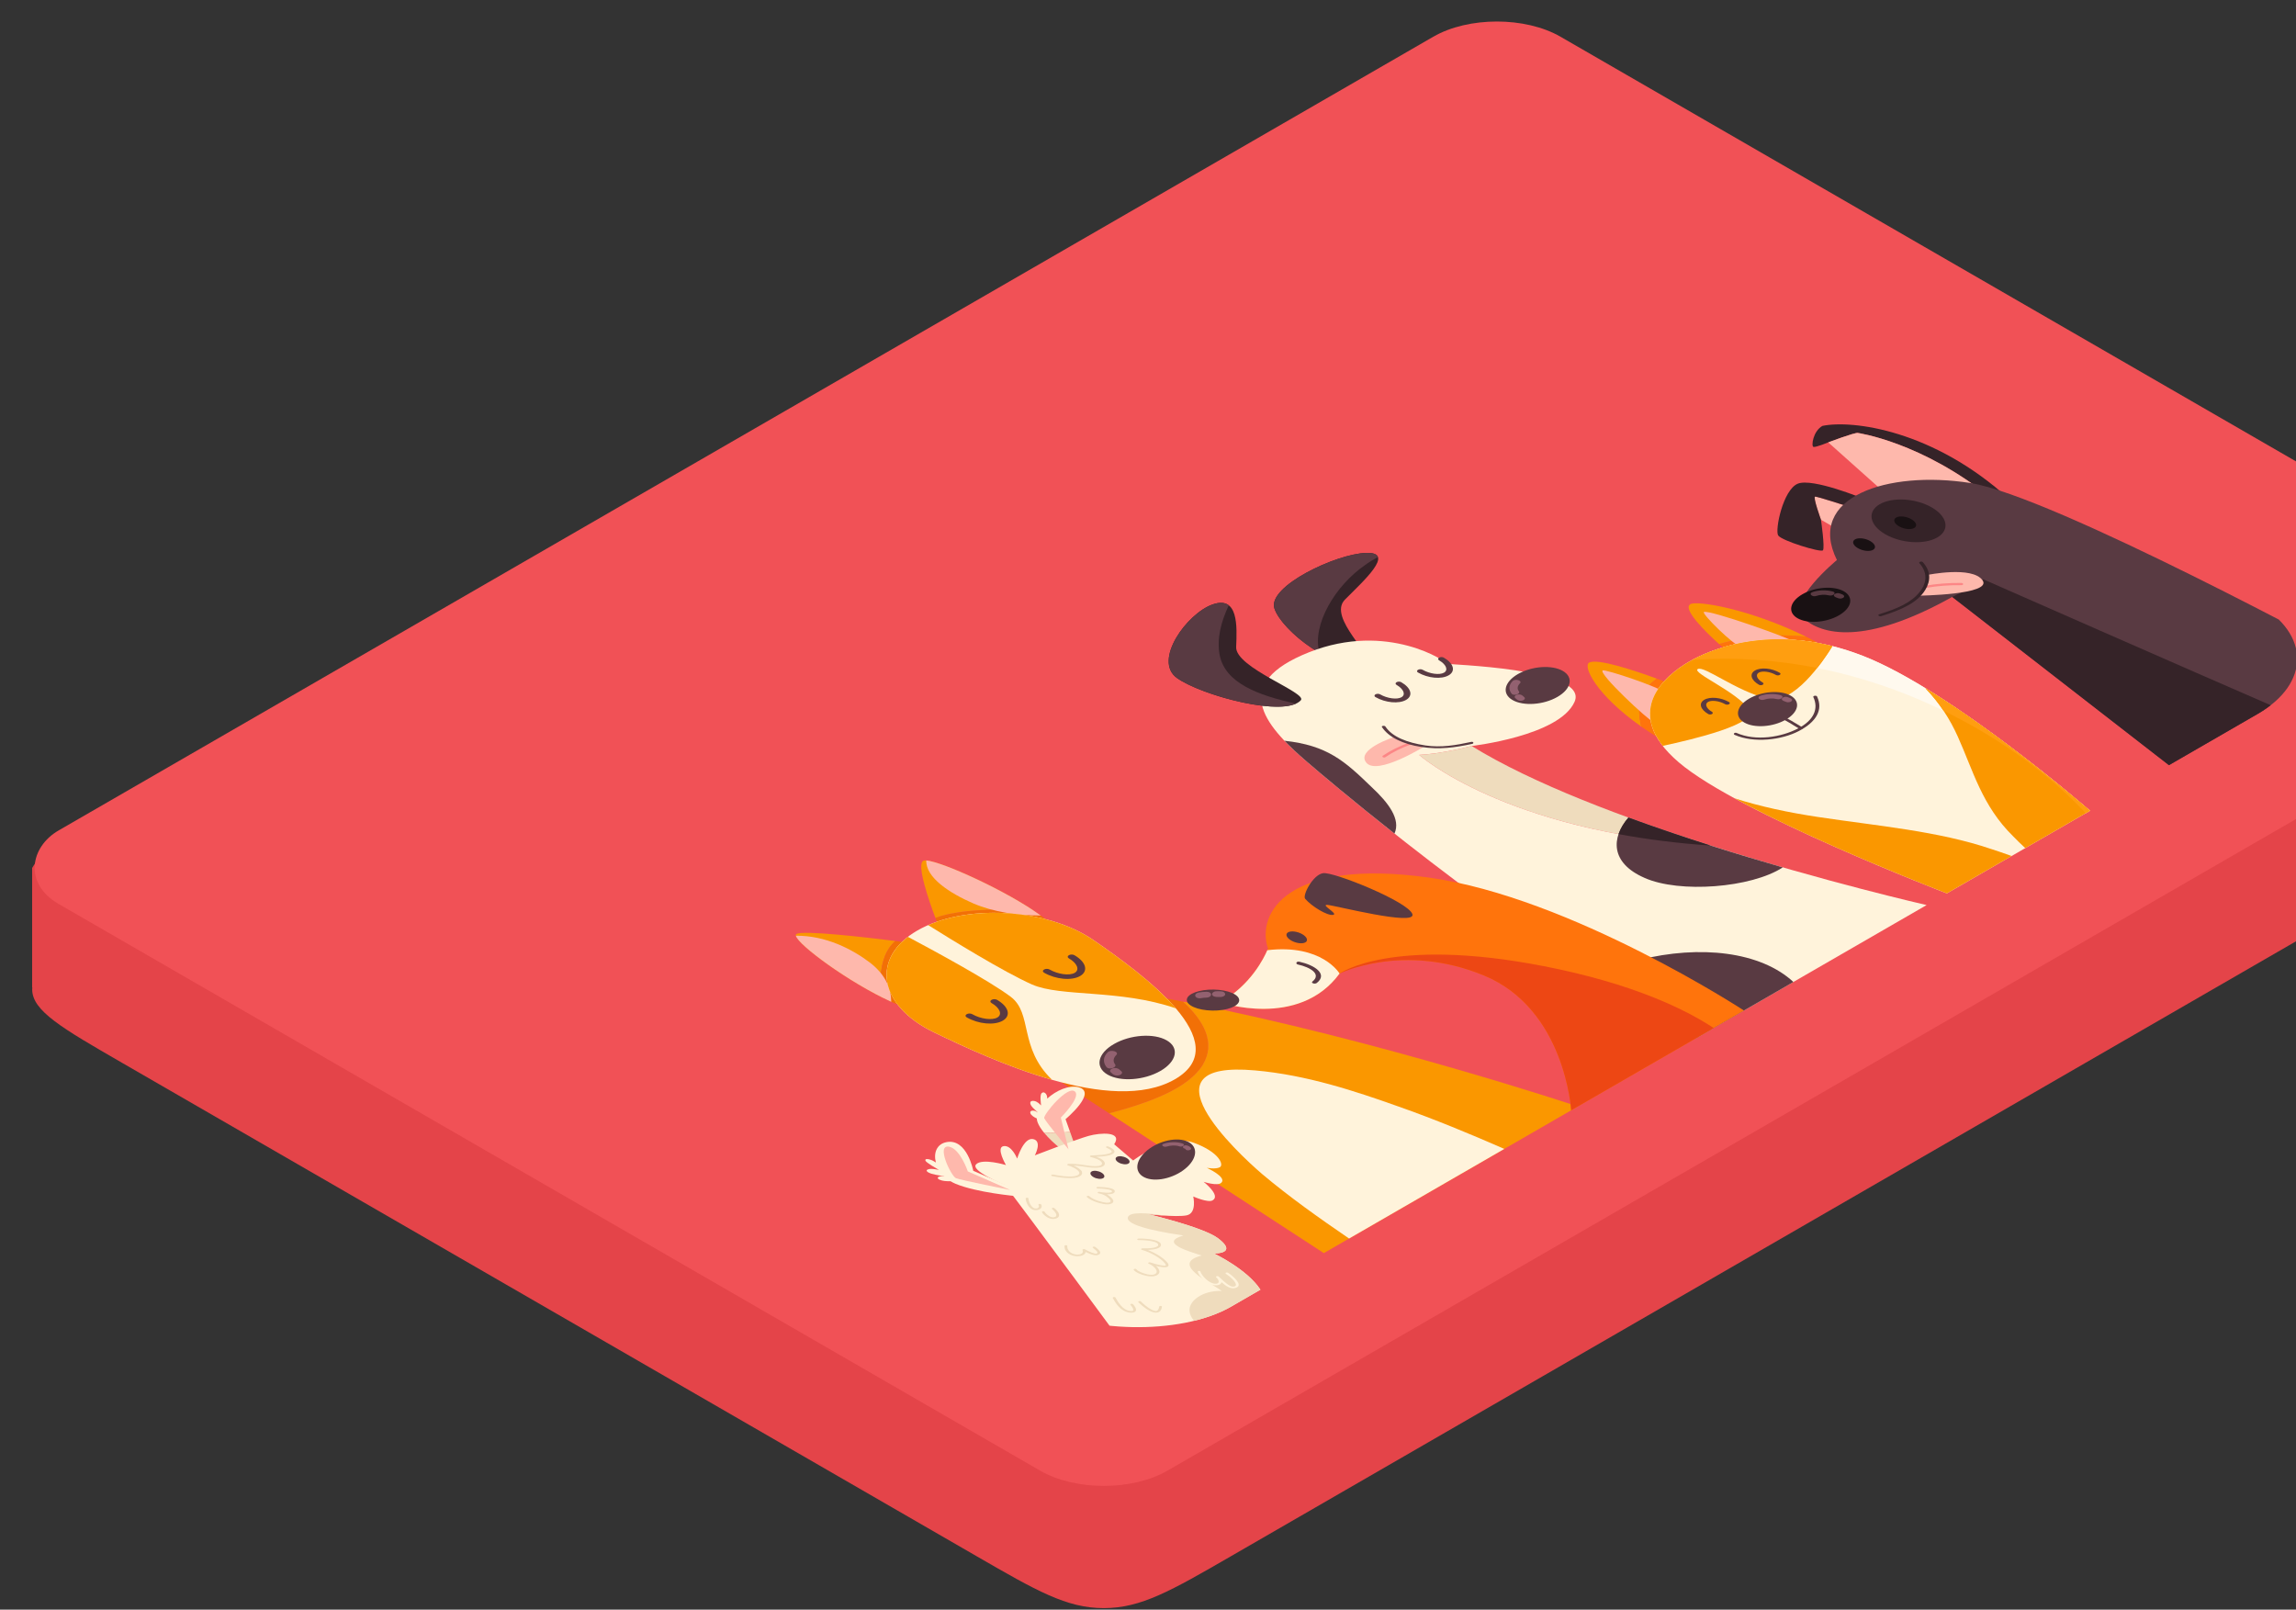 <svg width="194" height="136" viewBox="0 0 194 136" fill="none" xmlns="http://www.w3.org/2000/svg">
<rect x="0" y="0" width="194" height="136" fill="#333333" stroke="none"/>
<g clip-path="url(#clip0_57_346)">
<path d="M126.48 12.145C123.331 12.145 120.796 13.609 115.727 16.535L10.324 77.39C10.222 77.449 10.121 77.507 10.021 77.564L8.768 73.805L3.491 72.098L2.715 73.339V83.427L2.729 83.419C2.723 83.478 2.72 83.538 2.72 83.598C2.72 85.416 5.255 86.88 10.324 89.806L82.512 131.484C87.581 134.411 90.115 135.874 93.265 135.874C96.414 135.874 98.949 134.411 104.018 131.484L209.421 70.629C214.425 67.74 216.959 66.277 217.023 64.491L217.05 64.493V54.249L212.86 55.491L207.935 57.355L137.233 16.535C132.164 13.609 129.63 12.145 126.48 12.145Z" fill="#E44449"/>
<rect width="108.188" height="146.542" rx="6.208" transform="matrix(0.866 0.5 -0.866 0.5 126.48 2.86102e-05)" fill="#F15156"/>
<g clip-path="url(#clip1_57_346)">
<path d="M74.597 84.306C70.88 82.447 66.774 79.302 67.284 78.923C67.769 78.566 73.242 79.204 75.648 79.506C74.796 80.277 74.574 81.237 74.444 82.125C74.351 82.862 74.389 83.594 74.595 84.305L74.597 84.306Z" fill="#FA9700"/>
<path d="M74.445 82.126C74.575 81.237 74.796 80.277 75.65 79.507C76.338 79.593 76.777 79.651 76.777 79.651L76.894 85.288C76.18 85.048 75.397 84.707 74.598 84.307C74.393 83.595 74.353 82.864 74.446 82.127L74.445 82.126Z" fill="#F27006"/>
<path d="M87.347 76.944C88.04 77.406 88.631 77.858 89.047 78.27L79.284 78.202C79.284 78.202 79.183 77.949 79.033 77.552C80.369 77.059 82.03 76.932 83.57 76.856C84.847 76.802 86.115 76.824 87.346 76.943L87.347 76.944Z" fill="#F27006"/>
<path d="M78.023 72.722C78.679 72.428 84.126 74.797 87.347 76.944C86.116 76.825 84.848 76.803 83.572 76.857C82.031 76.933 80.367 77.06 79.034 77.552C78.513 76.162 77.405 73.002 78.025 72.723L78.023 72.722Z" fill="#FA9700"/>
<path d="M101.632 89.96C100.379 91.996 97.047 93.183 93.719 94.067L87.004 89.694L95.786 83.866C97.171 84.101 98.567 84.358 99.965 84.632C101.703 86.232 102.751 88.1 101.631 89.961L101.632 89.96Z" fill="#F27006"/>
<path d="M101.632 89.96C102.751 88.1 101.703 86.232 99.966 84.631C116.517 87.87 133.321 93.486 133.321 93.486L111.856 105.879L93.72 94.068C97.049 93.184 100.379 91.997 101.634 89.961L101.632 89.96Z" fill="#FA9700"/>
<path d="M67.248 79.062C69.759 79.033 72.037 80.205 73.547 81.364C74.828 82.374 75.286 83.492 75.308 84.649C71.713 82.997 67.43 79.84 67.247 79.063L67.248 79.062Z" fill="#FEB8AC"/>
<path d="M78.266 72.702C78.215 74.151 80.243 75.467 82.252 76.338C84.001 77.078 85.938 77.342 87.942 77.355C85.081 75.279 79.613 72.806 78.267 72.701L78.266 72.702Z" fill="#FEB8AC"/>
<path d="M99.273 91.191C104.616 88.106 96.438 82.229 92.423 79.45C88.407 76.672 81.416 76.367 77.507 78.624C73.599 80.881 74.127 84.917 78.939 87.236C83.751 89.554 93.931 94.275 99.273 91.191Z" fill="#FFF3DB"/>
<path d="M78.429 78.165C82.439 76.428 88.704 76.879 92.421 79.45C94.426 80.837 97.468 82.998 99.346 85.197C94.616 83.562 89.633 84.262 87.189 83.177C84.796 82.115 80.332 79.359 78.427 78.164L78.429 78.165Z" fill="#FA9700"/>
<path d="M76.711 79.156C78.779 80.257 83.554 82.834 85.394 84.215C87.274 85.626 86.06 88.503 88.892 91.234C85.083 90.15 81.342 88.392 78.939 87.236C74.483 85.089 73.704 81.473 76.712 79.157L76.711 79.156Z" fill="#FA9700"/>
<path d="M84.729 86.239C84.01 86.654 82.673 86.53 81.681 85.958C81.554 85.884 81.555 85.765 81.684 85.69C81.813 85.616 82.02 85.615 82.147 85.689C82.856 86.098 83.828 86.228 84.27 85.972C84.713 85.717 84.487 85.156 83.778 84.747C83.651 84.674 83.652 84.554 83.781 84.48C83.909 84.405 84.117 84.405 84.244 84.478C85.235 85.051 85.448 85.824 84.731 86.238L84.729 86.239Z" fill="#593A42"/>
<path d="M91.264 82.466C90.547 82.88 89.208 82.757 88.216 82.184C88.089 82.111 88.09 81.992 88.219 81.917C88.348 81.843 88.555 81.842 88.682 81.915C89.391 82.325 90.363 82.455 90.806 82.199C91.249 81.944 91.022 81.383 90.313 80.974C90.186 80.9 90.187 80.781 90.316 80.707C90.445 80.632 90.652 80.631 90.779 80.705C91.771 81.277 91.984 82.05 91.266 82.465L91.264 82.466Z" fill="#593A42"/>
<path d="M98.587 87.905C99.673 88.532 99.432 89.688 98.052 90.485C96.671 91.282 94.668 91.422 93.582 90.795C92.496 90.168 92.736 89.013 94.119 88.215C95.502 87.416 97.501 87.278 98.587 87.905Z" fill="#593A42"/>
<path d="M93.6 88.907C93.204 89.29 93.176 89.754 93.487 90.154C93.704 90.434 94.425 90.192 94.21 89.914C94.017 89.668 94.081 89.372 94.319 89.14C94.592 88.874 93.876 88.64 93.601 88.906L93.6 88.907Z" fill="#936170"/>
<path d="M94.009 90.268C93.826 90.329 93.723 90.487 93.849 90.595C93.911 90.648 93.967 90.701 94.029 90.754C94.156 90.861 94.383 90.912 94.594 90.843C94.775 90.782 94.881 90.623 94.752 90.517C94.69 90.464 94.633 90.409 94.572 90.357C94.445 90.251 94.218 90.2 94.007 90.269L94.009 90.268Z" fill="#936170"/>
<path d="M106.643 99.197C104.481 97.347 96.178 89.55 106.05 90.442C110.412 90.825 114.534 92.202 118.138 93.483C121.232 94.569 124.209 95.807 127.107 97.074L113.991 104.647C111.413 102.886 108.899 101.097 106.643 99.197Z" fill="#FFF3DB"/>
<path d="M153.364 41.958C153.508 41.946 155.505 42.578 156.726 42.97L155.21 44.692L153.859 43.911C153.859 43.911 153.157 41.975 153.364 41.958Z" fill="#FEB8AC"/>
<path d="M150.248 45.244C149.958 44.801 150.651 41.388 151.899 40.87C153.147 40.352 157.46 42.139 157.46 42.139L156.729 42.97C155.507 42.577 153.511 41.946 153.367 41.958C153.16 41.975 153.862 43.911 153.862 43.911C153.862 43.911 154.207 46.291 154.028 46.497C153.848 46.703 150.541 45.687 150.251 45.244L150.248 45.244Z" fill="#352328"/>
<path d="M156.972 36.583C156.706 36.533 154.475 37.379 154.475 37.379C154.475 37.379 153.435 37.81 153.229 37.759C153.022 37.708 153.189 36.431 153.986 35.985C156.52 35.46 163.391 36.337 169.805 42.204L168.266 42.098C162.353 37.329 156.973 36.582 156.973 36.582L156.972 36.583Z" fill="#352328"/>
<path d="M154.477 37.378C154.477 37.378 156.706 36.532 156.973 36.582C156.973 36.582 162.353 37.329 168.266 42.098L159.048 41.458L154.477 37.378Z" fill="#FEB8AC"/>
<path d="M152.376 52.239C150.875 50.883 155.209 47.318 155.209 47.318C152.573 41.979 159.503 39.717 166.481 40.81C173.459 41.903 198.825 55.668 198.825 55.668L183.266 64.651L164.953 50.435C157.485 54.612 153.876 53.595 152.376 52.239Z" fill="#593A42"/>
<path d="M191.963 59.629L183.266 64.651L164.954 50.435C164.954 50.435 166.198 49.87 167.58 48.949C167.58 48.949 185.686 56.914 191.963 59.629Z" fill="#352328"/>
<path d="M159.297 45.141C160.64 45.916 162.609 46.037 163.693 45.411C164.776 44.785 164.567 43.649 163.224 42.873C161.881 42.098 159.912 41.977 158.828 42.603C157.744 43.229 157.953 44.365 159.297 45.141Z" fill="#352328"/>
<path d="M160.458 44.471C160.879 44.714 161.455 44.778 161.743 44.611C162.031 44.445 161.922 44.113 161.499 43.869C161.077 43.625 160.502 43.562 160.214 43.728C159.926 43.895 160.035 44.227 160.458 44.471Z" fill="#191113"/>
<path d="M156.983 46.317C157.405 46.56 157.979 46.623 158.267 46.456C158.555 46.29 158.447 45.958 158.025 45.715C157.604 45.472 157.028 45.408 156.74 45.574C156.452 45.741 156.56 46.072 156.983 46.317Z" fill="#191113"/>
<path d="M151.877 52.233C152.729 52.725 154.3 52.616 155.384 51.99C156.468 51.364 156.656 50.457 155.804 49.965C154.953 49.474 153.381 49.583 152.297 50.208C151.214 50.834 151.024 51.74 151.877 52.233Z" fill="#191113"/>
<path d="M153.148 50.026C153.669 49.847 154.299 49.833 154.844 49.974C155.225 50.072 154.897 50.399 154.52 50.301C154.184 50.215 153.781 50.243 153.468 50.351C153.107 50.475 152.787 50.15 153.151 50.026L153.148 50.026Z" fill="#593A42"/>
<path d="M154.998 50.212C155.081 50.129 155.297 50.082 155.442 50.14C155.514 50.168 155.588 50.195 155.66 50.222C155.804 50.281 155.874 50.383 155.778 50.478C155.695 50.56 155.479 50.608 155.334 50.549C155.264 50.52 155.188 50.495 155.116 50.467C154.972 50.408 154.902 50.307 154.997 50.211L154.998 50.212Z" fill="#593A42"/>
<path d="M162.857 48.577C162.857 48.577 166.638 47.8 167.511 49.026C168.385 50.253 162.123 50.33 162.123 50.33C162.123 50.33 162.836 49.704 162.859 48.577L162.857 48.577Z" fill="#FEB8AC"/>
<path d="M165.718 49.443C164.726 49.428 163.687 49.504 162.733 49.676C162.533 49.713 162.453 49.531 162.653 49.495C163.627 49.319 164.705 49.241 165.72 49.255C165.928 49.259 165.928 49.446 165.718 49.443Z" fill="#FC8686"/>
<path d="M162.465 47.495C163.135 48.244 163.16 49.032 162.682 49.829C162.032 50.916 160.655 51.534 158.954 52.058C158.769 52.115 158.608 51.952 158.794 51.896C160.309 51.43 161.5 50.918 162.223 49.994C162.839 49.208 162.862 48.351 162.181 47.589C162.085 47.483 162.368 47.389 162.463 47.495L162.465 47.495Z" fill="#352328"/>
<path d="M138.504 60.133C138.528 60.562 138.577 60.982 138.685 61.394C134.872 58.718 133.727 56.304 134.272 55.989C134.95 55.597 138.119 56.656 139.987 57.338C138.871 58.181 138.459 58.996 138.506 60.133L138.504 60.133Z" fill="#FA9700"/>
<path d="M138.504 60.133C138.458 58.997 138.871 58.183 139.986 57.339C140.803 57.638 141.373 57.865 141.373 57.865L139.972 62.242C139.512 61.959 139.084 61.675 138.683 61.395C138.577 60.982 138.527 60.562 138.503 60.134L138.504 60.133Z" fill="#FF740C"/>
<path d="M152.591 53.789C152.946 53.964 153.303 54.147 153.661 54.339L146.078 55.148C146.078 55.148 145.722 54.851 145.243 54.416C146.359 54.074 147.75 53.908 148.864 53.776C150.085 53.652 151.367 53.66 152.591 53.79L152.591 53.789Z" fill="#FF740C"/>
<path d="M142.83 51.047C143.39 50.724 147.801 51.434 152.592 53.79C151.369 53.66 150.086 53.651 148.865 53.775C147.752 53.908 146.36 54.073 145.245 54.415C144.067 53.347 142.137 51.448 142.831 51.047L142.83 51.047Z" fill="#FA9700"/>
<path d="M135.412 56.648C135.587 56.503 140.438 58.14 140.498 58.457C140.558 58.774 140.071 61.073 139.691 60.987C139.31 60.901 135.065 56.936 135.413 56.648L135.412 56.648Z" fill="#FEB8AC"/>
<path d="M143.972 51.706C143.719 51.808 146.555 54.609 147.104 54.643C147.653 54.678 151.635 54.397 151.487 54.177C151.337 53.957 144.47 51.506 143.97 51.707L143.972 51.706Z" fill="#FEB8AC"/>
<path d="M164.501 75.485C164.501 75.485 146.919 68.739 141.857 64.42C136.795 60.1 140.887 56.962 142.702 55.914C144.517 54.867 149.952 52.504 157.432 55.427C164.914 58.35 176.597 68.501 176.597 68.501L164.499 75.486L164.501 75.485Z" fill="#FFF3DB"/>
<path d="M142.982 55.759C145.032 54.657 150.301 52.642 157.432 55.428C164.914 58.35 176.597 68.501 176.597 68.501L176.238 68.708C169.436 61.484 156.818 54.761 142.982 55.759Z" fill="#FFF9EE"/>
<path d="M149.386 59.037C146.73 58.42 143.993 56.22 143.454 56.531C142.916 56.842 146.728 58.421 147.794 59.956C148.621 61.142 143.057 62.475 140.492 63.019C137.687 59.427 141.088 56.846 142.7 55.916C144.313 54.985 148.698 53.055 154.831 54.594C154.001 55.94 151.55 59.539 149.386 59.037Z" fill="#FA9700"/>
<path d="M146.55 67.446C148.728 68.148 151.121 68.654 153.621 69.03C158.63 69.786 163.756 70.209 168.26 71.74C168.73 71.896 169.343 72.093 169.972 72.326L164.5 75.485C164.5 75.485 153.659 71.324 146.55 67.446Z" fill="#FA9700"/>
<path d="M165.416 62.219C164.766 60.776 163.889 59.394 162.673 58.137C169.389 62.241 176.597 68.501 176.597 68.501L171.125 71.66C170.724 71.296 170.381 70.943 170.111 70.671C167.459 68.073 166.725 65.112 165.416 62.219Z" fill="#FA9700"/>
<path d="M142.981 55.758C144.773 54.795 149.026 53.136 154.831 54.594C154.558 55.04 154.104 55.73 153.544 56.438C150.162 55.765 146.614 55.496 142.98 55.759L142.981 55.758Z" fill="#FF9E10"/>
<path d="M176.597 68.501L176.238 68.708C173.233 65.518 169.095 62.425 164.219 60.053C163.775 59.39 163.266 58.749 162.674 58.138C169.391 62.242 176.598 68.502 176.598 68.502L176.597 68.501Z" fill="#FF9E10"/>
<path d="M148.94 57.855C149.028 57.804 149.029 57.723 148.942 57.673C148.456 57.392 148.302 57.008 148.605 56.833C148.907 56.658 149.573 56.747 150.059 57.028C150.146 57.078 150.287 57.078 150.376 57.026C150.464 56.975 150.465 56.894 150.378 56.844C149.699 56.452 148.782 56.367 148.29 56.651C147.798 56.935 147.945 57.465 148.624 57.856C148.711 57.907 148.852 57.906 148.94 57.855Z" fill="#593A42"/>
<path d="M144.655 60.329C144.743 60.278 144.744 60.197 144.657 60.147C144.171 59.866 144.017 59.481 144.32 59.307C144.622 59.132 145.288 59.221 145.774 59.502C145.861 59.552 146.002 59.551 146.091 59.5C146.179 59.45 146.18 59.368 146.093 59.318C145.414 58.926 144.497 58.841 144.005 59.125C143.513 59.409 143.66 59.938 144.339 60.33C144.426 60.381 144.567 60.38 144.655 60.329Z" fill="#593A42"/>
<path d="M153.532 58.851C154.058 59.968 153.483 60.986 151.993 61.767C150.541 62.529 148.194 62.805 146.571 62.092C146.408 62.02 146.568 61.856 146.734 61.929C148.367 62.646 150.524 62.287 151.941 61.543C153.27 60.845 153.678 59.874 153.218 58.898C153.163 58.781 153.479 58.733 153.534 58.85L153.532 58.851Z" fill="#593A42"/>
<path d="M152.05 61.582C151.45 61.239 150.919 60.853 150.223 60.568C150.054 60.499 150.216 60.335 150.386 60.405C151.108 60.699 151.657 61.093 152.282 61.449C152.429 61.534 152.199 61.667 152.05 61.582Z" fill="#593A42"/>
<path d="M147.384 61.049C148.235 61.541 149.807 61.432 150.891 60.806C151.975 60.181 152.164 59.274 151.311 58.782C150.458 58.289 148.888 58.398 147.804 59.024C146.72 59.65 146.531 60.557 147.384 61.049Z" fill="#593A42"/>
<path d="M148.744 58.788C149.265 58.61 149.895 58.596 150.44 58.736C150.822 58.835 150.493 59.161 150.116 59.064C149.78 58.977 149.377 59.005 149.064 59.113C148.702 59.238 148.383 58.913 148.747 58.788L148.744 58.788Z" fill="#936170"/>
<path d="M150.596 58.973C150.679 58.891 150.895 58.843 151.04 58.902C151.111 58.93 151.187 58.955 151.257 58.984C151.402 59.042 151.471 59.144 151.377 59.24C151.295 59.324 151.078 59.37 150.933 59.312C150.863 59.283 150.789 59.258 150.716 59.229C150.571 59.172 150.502 59.069 150.598 58.974L150.596 58.973Z" fill="#936170"/>
<path d="M115.274 55.931C116.304 55.523 112.121 52.203 113.64 50.664C115.158 49.126 117.966 46.64 115.434 46.716C112.904 46.791 107.093 49.533 107.68 51.399C108.269 53.265 112.86 56.89 115.276 55.932L115.274 55.931Z" fill="#352328"/>
<path d="M107.677 51.398C107.089 49.533 112.902 46.79 115.431 46.715C116.05 46.696 116.347 46.832 116.425 47.068C116.027 47.281 115.654 47.511 115.306 47.769C112.863 49.456 110.827 52.765 111.482 55.151C109.674 54.12 108.014 52.47 107.677 51.398Z" fill="#593A42"/>
<path d="M119.911 63.782C121.952 63.679 124.348 63.03 124.348 63.03C129.488 66.212 137.303 69.14 144.547 71.445C127.169 70.255 119.912 63.782 119.912 63.782L119.911 63.782Z" fill="#EFDCBD"/>
<path d="M110.313 64.263C106.763 61.189 103.934 57.761 110.601 55.113C117.268 52.465 122.366 55.975 122.199 56.071C122.033 56.167 134.324 56.409 133.042 59.299C131.761 62.188 124.346 63.029 124.346 63.029C124.346 63.029 121.951 63.678 119.909 63.781C119.909 63.781 127.166 70.253 144.544 71.444C154.17 74.506 162.788 76.471 162.788 76.471L143.24 87.756C129.813 80.581 113.972 67.431 110.313 64.261L110.313 64.263Z" fill="#FFF3DB"/>
<path d="M117.812 62.269C117.812 62.269 114.531 63.322 115.447 64.441C116.365 65.561 120.36 63.063 120.36 63.063C120.36 63.063 119.168 62.963 117.812 62.269Z" fill="#FEB8AC"/>
<path d="M132.053 56.69C132.976 57.223 132.771 58.205 131.596 58.883C130.421 59.561 128.722 59.68 127.799 59.147C126.876 58.614 127.08 57.633 128.255 56.954C129.431 56.276 131.132 56.158 132.053 56.69Z" fill="#593A42"/>
<path d="M118.81 59.134C119.421 58.781 119.238 58.124 118.396 57.639C118.289 57.577 118.112 57.577 118.002 57.64C117.892 57.703 117.891 57.805 118 57.867C118.603 58.216 118.795 58.692 118.418 58.91C118.042 59.127 117.216 59.016 116.613 58.668C116.506 58.606 116.329 58.606 116.219 58.669C116.109 58.733 116.108 58.834 116.217 58.897C117.059 59.383 118.196 59.488 118.807 59.136L118.81 59.134Z" fill="#593A42"/>
<path d="M122.405 57.059C123.015 56.706 122.833 56.049 121.991 55.563C121.884 55.501 121.707 55.501 121.597 55.565C121.487 55.628 121.486 55.729 121.594 55.792C122.197 56.14 122.389 56.617 122.013 56.834C121.637 57.051 120.811 56.941 120.208 56.593C120.101 56.531 119.924 56.53 119.814 56.594C119.704 56.657 119.703 56.759 119.812 56.821C120.653 57.307 121.791 57.413 122.402 57.06L122.405 57.059Z" fill="#593A42"/>
<path d="M116.843 63.852C117.466 63.428 118.224 63.05 119.042 62.754C119.21 62.693 119.358 62.846 119.19 62.906C118.393 63.193 117.664 63.561 117.056 63.975C116.928 64.061 116.717 63.938 116.843 63.852Z" fill="#FC8686"/>
<path d="M127.815 57.542C127.479 57.868 127.455 58.261 127.717 58.602C127.903 58.839 128.515 58.634 128.332 58.398C128.167 58.188 128.222 57.937 128.425 57.741C128.658 57.514 128.047 57.315 127.815 57.542Z" fill="#936170"/>
<path d="M128.163 58.699C128.007 58.751 127.919 58.886 128.028 58.977C128.082 59.021 128.129 59.068 128.182 59.112C128.288 59.202 128.482 59.245 128.661 59.187C128.815 59.136 128.905 59 128.796 58.909C128.742 58.864 128.695 58.817 128.643 58.773C128.536 58.683 128.342 58.64 128.165 58.698L128.163 58.699Z" fill="#936170"/>
<path d="M109.914 59.165C110.489 58.526 104.369 56.426 104.449 54.666C104.525 52.905 104.643 50.31 102.463 51.07C100.284 51.83 97.395 55.822 99.453 57.291C101.511 58.76 108.565 60.665 109.915 59.166L109.914 59.165Z" fill="#352328"/>
<path d="M138.948 74.17C136.076 72.917 136.115 70.781 137.596 69.079C139.902 69.923 142.253 70.716 144.546 71.446C146.65 72.116 148.708 72.733 150.636 73.289C147.981 75.018 141.906 75.495 138.948 74.171L138.948 74.17Z" fill="#593A42"/>
<path d="M115.874 66.484C117.351 67.856 118.366 69.231 117.826 70.432C114.276 67.627 111.573 65.354 110.314 64.263C109.68 63.713 109.068 63.153 108.531 62.587C112.13 62.979 113.588 64.269 115.874 66.484Z" fill="#593A42"/>
<path d="M151.532 82.972L143.243 87.758C140.345 86.209 137.332 84.381 134.355 82.435C135.543 81.93 136.973 81.498 138.511 81.101C143.653 79.814 148.773 80.405 151.535 82.972L151.532 82.972Z" fill="#593A42"/>
<path d="M117.058 61.384C117.642 62.27 118.891 62.745 120.431 62.983C121.769 63.189 123.055 62.957 124.313 62.684C124.496 62.644 124.57 62.814 124.389 62.853C122.934 63.169 121.612 63.347 120.092 63.113C118.543 62.873 117.339 62.298 116.766 61.431C116.696 61.326 116.992 61.281 117.06 61.385L117.058 61.384Z" fill="#593A42"/>
<path d="M137.596 69.079L137.599 69.081C138.15 69.283 138.702 69.481 139.256 69.675C139.359 69.712 139.463 69.748 139.566 69.784C139.998 69.935 140.431 70.085 140.862 70.232C141.02 70.286 141.177 70.338 141.334 70.392C141.726 70.525 142.12 70.655 142.513 70.785C142.665 70.836 142.818 70.886 142.97 70.935C143.497 71.108 144.023 71.279 144.545 71.445C141.678 71.249 139.087 70.908 136.757 70.477C136.922 69.997 137.207 69.523 137.593 69.079L137.596 69.079Z" fill="#352328"/>
<path d="M99.452 57.29C97.394 55.821 100.284 51.83 102.462 51.069C103.088 50.851 103.524 50.91 103.826 51.146C103.174 52.526 102.794 53.954 103.059 55.362C103.531 57.692 106.229 58.736 109.5 59.45C107.498 60.37 101.35 58.645 99.452 57.29Z" fill="#593A42"/>
<path d="M147.359 85.382C147.359 85.382 132.73 75.818 120.754 74.151C108.778 72.485 106.135 77.154 107.138 80.142C107.138 80.142 106.069 83.053 103.091 84.688C103.091 84.688 109.729 86.972 113.187 82.258C113.187 82.258 118.546 79.588 125.401 82.427C132.255 85.266 132.756 93.813 132.756 93.813L147.359 85.382Z" fill="#FF740C"/>
<path d="M107.082 80.284C111.709 79.74 113.187 82.258 113.187 82.258C109.731 86.973 103.091 84.688 103.091 84.688C105.682 83.267 106.826 80.881 107.08 80.283L107.082 80.284Z" fill="#FFF3DB"/>
<path d="M130.377 81.62C137.998 83.099 142.441 85.307 144.799 86.86L132.754 93.814C132.754 93.814 132.255 85.266 125.4 82.428C118.546 79.588 113.186 82.259 113.186 82.259C113.186 82.259 117.513 79.124 130.375 81.621L130.377 81.62Z" fill="#ED4714"/>
<path d="M102.426 85.387C103.648 85.409 104.669 85.03 104.706 84.538C104.743 84.048 103.781 83.633 102.559 83.611C101.337 83.589 100.317 83.969 100.28 84.46C100.243 84.95 101.205 85.364 102.427 85.386L102.426 85.387Z" fill="#593A42"/>
<path d="M110.28 75.941C110.037 75.657 110.914 73.922 111.789 73.777C112.663 73.632 119.001 76.19 119.341 77.237C119.677 78.283 112.786 76.495 112.159 76.458C111.531 76.419 113.129 77.219 112.638 77.302C112.148 77.385 110.831 76.583 110.28 75.941Z" fill="#593A42"/>
<path d="M109.101 79.468C109.505 79.701 110.042 79.77 110.3 79.622C110.558 79.473 110.437 79.163 110.033 78.93C109.629 78.696 109.091 78.627 108.834 78.775C108.576 78.924 108.695 79.233 109.101 79.468Z" fill="#593A42"/>
<path d="M109.789 81.258C111.044 81.535 112.234 82.281 111.265 83.051C111.104 83.179 110.732 83.06 110.895 82.931C111.686 82.302 110.697 81.722 109.678 81.497C109.426 81.442 109.535 81.202 109.789 81.258Z" fill="#593A42"/>
<path d="M101.308 83.856C101.517 83.822 101.72 83.798 101.938 83.799C102.491 83.8 102.443 84.293 101.894 84.292C101.752 84.291 101.618 84.316 101.482 84.338C100.952 84.426 100.781 83.945 101.309 83.857L101.308 83.856Z" fill="#936170"/>
<path d="M102.753 83.755C102.921 83.743 103.061 83.747 103.226 83.766C103.454 83.792 103.567 83.954 103.503 84.073C103.427 84.211 103.195 84.262 102.968 84.236C102.953 84.236 102.94 84.236 102.926 84.236C102.696 84.251 102.472 84.189 102.422 84.048C102.38 83.927 102.523 83.77 102.753 83.755Z" fill="#936170"/>
<path d="M90.288 97.564C90.288 97.564 89.019 96.685 88.216 95.706C88.951 95.725 89.69 95.705 90.417 95.637L90.886 96.957L90.287 97.565L90.288 97.564Z" fill="#EFDCBD"/>
<path d="M88.218 95.706C87.976 95.413 87.778 95.111 87.669 94.821C87.63 94.716 87.61 94.609 87.602 94.5C87.349 94.385 87.115 94.23 87.064 94.062C87.02 93.957 87.07 93.838 87.287 93.839C87.456 93.839 87.577 93.922 87.673 93.994C87.674 93.99 87.677 93.987 87.676 93.982C87.44 93.733 87.066 93.48 87.049 93.189C87.052 93.064 87.166 92.98 87.387 93.024C87.655 93.075 87.83 93.273 87.967 93.4C87.952 93.258 87.843 92.523 88.013 92.364C88.168 92.223 88.318 92.333 88.391 92.446C88.471 92.563 88.486 92.694 88.484 92.825C89.24 92.132 90.327 91.658 91.127 91.861C92.773 92.277 90.032 94.561 90.032 94.561L90.414 95.635C89.687 95.704 88.946 95.722 88.213 95.705L88.218 95.706Z" fill="#FFF3DB"/>
<path d="M84.998 98.439C84.998 98.439 84.119 96.94 84.803 96.839C85.486 96.738 85.943 97.893 85.943 97.893C85.943 97.893 86.492 96.08 87.291 96.244C88.092 96.408 87.439 97.617 87.439 97.617C87.439 97.617 90.993 96.25 91.977 95.976C92.96 95.701 94.88 95.572 94.143 96.682L95.747 98.054C95.747 98.054 98.714 95.754 100.881 96.558C103.047 97.363 103.419 98.42 103.076 98.618C102.733 98.816 101.967 98.671 101.967 98.671C101.967 98.671 103.684 99.452 103.2 99.929C102.879 100.247 101.697 99.853 101.697 99.853C101.697 99.853 103.199 101.023 102.447 101.426C102.047 101.641 100.824 101.094 100.824 101.094C100.824 101.094 101.157 102.514 100.259 102.689C99.363 102.865 96.976 102.579 96.976 102.579C96.976 102.579 101.612 103.669 102.881 104.599C104.149 105.53 103.592 105.902 102.568 105.906C102.568 105.906 105.368 107.225 106.5 108.968L95.986 115.039C95.986 115.039 86.07 101.586 84.892 100.112C84.892 100.112 81.939 98.915 82.481 98.372C83.015 97.838 84.995 98.437 84.995 98.437L84.998 98.439Z" fill="#FFF3DB"/>
<path d="M103.242 109.075C102.203 108.335 98.837 106.766 101.542 106.082C100.459 105.737 97.888 105.002 99.989 104.39C98.984 104.231 95.204 103.686 95.293 102.895C95.351 102.332 97.049 102.489 98.463 102.713C97.678 102.665 96.976 102.58 96.976 102.58C96.976 102.58 101.612 103.671 102.881 104.601C104.149 105.532 103.592 105.904 102.568 105.907C102.568 105.907 105.368 107.226 106.5 108.97L101.279 111.984C100.882 111.651 100.602 111.281 100.523 110.875C100.332 109.969 101.592 109.01 103.242 109.074L103.242 109.075Z" fill="#EFDCBD"/>
<path d="M90.847 92.244C91.317 92.744 89.635 94.427 89.635 94.427L90.28 97.105C90.28 97.105 88.34 94.759 88.233 94.478C88.125 94.197 90.254 91.618 90.844 92.244L90.847 92.244Z" fill="#FEB8AC"/>
<path d="M79.322 99.431C79.45 99.367 79.639 99.383 79.792 99.4C79.788 99.398 79.787 99.394 79.782 99.389C79.317 99.293 78.744 99.248 78.4 99.037C78.26 98.943 78.25 98.837 78.467 98.786C78.73 98.722 79.09 98.802 79.338 98.846C79.165 98.746 78.245 98.239 78.192 98.057C78.149 97.894 78.391 97.918 78.574 97.973C78.769 98.031 78.93 98.122 79.078 98.221C78.862 97.418 79.149 96.651 79.989 96.498C81.717 96.182 82.236 98.923 82.236 98.923L85.615 100.381L85.854 101.062C85.854 101.062 82.528 100.771 80.73 100.017C80.581 99.954 80.444 99.882 80.314 99.803C79.99 99.814 79.636 99.788 79.404 99.682C79.252 99.62 79.156 99.514 79.319 99.431L79.322 99.431Z" fill="#FFF3DB"/>
<path d="M80.21 96.891C81.138 97.084 81.777 98.975 81.777 98.975L85.346 100.541C85.346 100.541 81.171 99.713 80.769 99.544C80.366 99.376 79.043 96.647 80.21 96.889L80.21 96.891Z" fill="#FEB8AC"/>
<path d="M91.414 99.012C91.463 99.13 91.428 99.238 91.311 99.332C90.982 99.598 90.172 99.613 88.901 99.372C88.839 99.36 88.807 99.323 88.829 99.287C88.848 99.251 88.915 99.232 88.977 99.244C90.427 99.518 90.944 99.399 91.123 99.254C91.199 99.193 91.22 99.125 91.187 99.046C91.091 98.817 90.574 98.561 90.235 98.465C90.188 98.451 90.161 98.42 90.174 98.389C90.186 98.359 90.232 98.338 90.287 98.336C90.658 98.328 91.042 98.354 91.463 98.415C91.533 98.425 91.606 98.436 91.681 98.447C92.058 98.504 92.486 98.571 92.839 98.511C92.962 98.49 93.045 98.451 93.086 98.396C93.134 98.33 93.121 98.244 93.044 98.158C92.891 97.973 92.553 97.874 92.224 97.778L92.153 97.757C92.107 97.744 92.081 97.714 92.092 97.683C92.102 97.654 92.144 97.632 92.197 97.629C92.285 97.624 92.373 97.62 92.462 97.616C92.875 97.597 93.302 97.579 93.66 97.479C93.83 97.429 93.923 97.372 93.932 97.312C93.946 97.223 93.786 97.101 93.499 96.978C93.447 96.957 93.436 96.914 93.475 96.883C93.511 96.852 93.588 96.846 93.641 96.868C93.897 96.976 94.196 97.144 94.169 97.322C94.152 97.433 94.017 97.525 93.766 97.601C93.41 97.699 93.014 97.727 92.626 97.745C92.881 97.828 93.123 97.933 93.259 98.095C93.367 98.216 93.384 98.344 93.306 98.448C93.278 98.485 93.239 98.518 93.189 98.546C93.117 98.588 93.022 98.62 92.908 98.639C92.49 98.709 92.029 98.638 91.622 98.577C91.549 98.564 91.477 98.555 91.409 98.544C91.165 98.509 90.935 98.486 90.714 98.475C91.022 98.613 91.342 98.813 91.423 99.01L91.414 99.012Z" fill="#EFDCBD"/>
<path d="M91.837 101.14C91.802 101.109 91.819 101.068 91.874 101.047C91.928 101.026 92.002 101.035 92.036 101.067C92.204 101.219 92.445 101.347 92.775 101.457C93.413 101.663 93.673 101.639 93.777 101.584C93.978 101.468 93.633 101.195 93.521 101.114C93.361 100.99 93.165 100.902 92.938 100.853C92.888 100.844 92.849 100.836 92.822 100.831C92.765 100.817 92.735 100.78 92.754 100.746C92.775 100.711 92.838 100.693 92.898 100.702C92.943 100.71 92.984 100.717 93.027 100.727C93.28 100.769 93.678 100.802 93.864 100.745C93.913 100.73 93.941 100.711 93.953 100.684C93.967 100.653 93.957 100.627 93.925 100.602C93.754 100.473 93.073 100.42 92.762 100.421C92.696 100.422 92.644 100.392 92.645 100.354C92.645 100.316 92.697 100.286 92.763 100.285C92.775 100.285 93.81 100.291 94.111 100.517C94.19 100.576 94.213 100.644 94.181 100.716C94.153 100.78 94.08 100.832 93.972 100.865C93.848 100.902 93.688 100.913 93.524 100.91C93.589 100.947 93.65 100.986 93.707 101.031C94.094 101.314 94.177 101.545 93.939 101.682C93.577 101.875 92.885 101.651 92.657 101.576C92.295 101.453 92.026 101.312 91.838 101.141L91.837 101.14Z" fill="#EFDCBD"/>
<path d="M95.864 107.207C95.923 107.193 95.992 107.209 96.018 107.244C96.124 107.395 96.542 107.586 96.943 107.67C97.18 107.718 97.381 107.724 97.505 107.685C97.656 107.635 97.73 107.559 97.737 107.454C97.748 107.218 97.386 106.898 97.068 106.779C97.014 106.759 97 106.718 97.033 106.687C97.067 106.655 97.14 106.645 97.193 106.664C97.762 106.861 98.382 106.986 98.492 106.928C98.515 106.914 98.524 106.854 98.41 106.717C98.04 106.286 97.23 105.818 96.481 105.603C96.431 105.589 96.406 105.556 96.422 105.525C96.437 105.494 96.487 105.473 96.543 105.475C97.012 105.492 97.815 105.454 97.86 105.211C97.876 105.137 97.838 105.073 97.742 105.016C97.426 104.824 96.58 104.768 96.216 104.781C96.151 104.784 96.095 104.755 96.093 104.719C96.089 104.681 96.14 104.649 96.204 104.646C96.574 104.632 97.52 104.682 97.912 104.922C98.054 105.009 98.116 105.112 98.092 105.225C98.038 105.515 97.423 105.592 96.967 105.61C97.641 105.865 98.283 106.268 98.618 106.657C98.672 106.721 98.837 106.918 98.654 107.023C98.652 107.025 98.649 107.027 98.646 107.028C98.462 107.126 98.043 107.056 97.677 106.964C97.848 107.114 97.974 107.294 97.967 107.458C97.961 107.57 97.894 107.664 97.768 107.736C97.723 107.762 97.673 107.785 97.615 107.805C97.424 107.864 97.163 107.861 96.859 107.799C96.387 107.702 95.929 107.487 95.796 107.299C95.77 107.265 95.802 107.225 95.861 107.21L95.864 107.207Z" fill="#EFDCBD"/>
<path d="M89.945 105.274C89.95 105.236 90.003 105.207 90.07 105.208C90.133 105.21 90.184 105.241 90.18 105.279C90.15 105.594 90.434 105.952 90.954 106.005C91.141 106.016 91.298 105.984 91.395 105.918C91.499 105.847 91.526 105.74 91.468 105.625C91.454 105.595 91.476 105.564 91.521 105.547C91.569 105.531 91.628 105.535 91.665 105.556C92.068 105.789 92.506 105.953 92.636 105.923C92.702 105.904 92.719 105.883 92.725 105.868C92.773 105.758 92.497 105.549 92.38 105.46L92.349 105.435C92.309 105.405 92.318 105.364 92.373 105.34C92.424 105.318 92.498 105.324 92.537 105.353L92.568 105.378C92.73 105.501 93.029 105.729 92.954 105.901C92.942 105.929 92.916 105.964 92.859 105.997C92.827 106.015 92.784 106.034 92.729 106.049C92.461 106.111 92.022 105.926 91.731 105.78C91.72 105.866 91.666 105.943 91.575 106.006C91.423 106.108 91.195 106.156 90.918 106.139C90.24 106.07 89.911 105.641 89.945 105.274Z" fill="#EFDCBD"/>
<path d="M89.463 102.785C89.438 102.832 89.396 102.873 89.34 102.906C89.283 102.938 89.211 102.963 89.126 102.979C88.996 103.005 88.857 102.996 88.718 102.953C88.392 102.853 88.112 102.578 88.042 102.425C88.025 102.389 88.061 102.351 88.125 102.341C88.188 102.331 88.253 102.352 88.268 102.389C88.32 102.499 88.558 102.75 88.831 102.833C88.913 102.858 88.986 102.864 89.055 102.85C89.153 102.83 89.213 102.797 89.239 102.746C89.324 102.581 89.066 102.28 88.896 102.158C88.856 102.13 88.864 102.089 88.916 102.063C88.966 102.038 89.04 102.044 89.081 102.073C89.252 102.197 89.585 102.548 89.463 102.783L89.463 102.785Z" fill="#EFDCBD"/>
<path d="M87.868 102.163C87.868 102.163 87.858 102.169 87.854 102.171C87.732 102.241 87.559 102.265 87.373 102.234C86.877 102.141 86.663 101.492 86.666 101.261C86.668 101.224 86.72 101.194 86.784 101.193C86.849 101.193 86.9 101.223 86.901 101.261C86.899 101.508 87.133 102.046 87.443 102.105C87.548 102.122 87.636 102.11 87.695 102.071C87.788 102.013 87.811 101.906 87.748 101.81C87.726 101.775 87.756 101.736 87.817 101.722C87.877 101.709 87.945 101.726 87.967 101.761C88.062 101.904 88.022 102.066 87.868 102.163Z" fill="#EFDCBD"/>
<path d="M101.295 107.382C101.36 107.376 101.418 107.401 101.43 107.438C101.503 107.717 102.151 108.521 102.777 108.463C102.862 108.453 102.914 108.428 102.946 108.383C103.012 108.284 102.948 108.114 102.841 107.999C102.811 107.971 102.786 107.948 102.764 107.929C102.73 107.899 102.739 107.858 102.791 107.836C102.843 107.814 102.914 107.82 102.954 107.848C102.982 107.868 103.011 107.894 103.039 107.922C103.07 107.95 103.102 107.982 103.14 108.016C103.391 108.252 103.913 108.746 104.214 108.714C104.361 108.695 104.4 108.65 104.416 108.617C104.543 108.369 103.834 107.775 103.587 107.632C103.542 107.606 103.542 107.563 103.588 107.536C103.635 107.509 103.709 107.509 103.755 107.535C103.947 107.646 104.816 108.314 104.642 108.654C104.623 108.689 104.589 108.73 104.527 108.766C104.465 108.802 104.381 108.831 104.258 108.847C103.916 108.883 103.566 108.648 103.209 108.333C103.204 108.367 103.192 108.4 103.17 108.431C103.11 108.521 102.99 108.579 102.82 108.596C101.99 108.673 101.288 107.772 101.204 107.459C101.194 107.422 101.237 107.387 101.302 107.381L101.295 107.382Z" fill="#FFF3DB"/>
<path d="M94.042 109.706L94.027 109.679C94.005 109.643 94.04 109.605 94.102 109.592C94.163 109.58 94.23 109.599 94.25 109.634L94.266 109.661C94.453 109.993 94.847 110.685 95.479 110.768C95.568 110.777 95.681 110.781 95.725 110.748C95.808 110.683 95.721 110.473 95.523 110.259C95.492 110.225 95.515 110.184 95.572 110.166C95.629 110.148 95.7 110.16 95.731 110.193C95.829 110.298 96.133 110.657 95.914 110.827C95.904 110.834 95.892 110.843 95.88 110.849C95.784 110.905 95.632 110.923 95.427 110.9C94.664 110.801 94.243 110.061 94.042 109.704L94.042 109.706Z" fill="#EFDCBD"/>
<path d="M96.234 109.942C96.29 109.923 96.362 109.932 96.395 109.965C96.92 110.473 97.457 110.805 97.703 110.77C97.824 110.753 97.912 110.62 97.945 110.403C97.951 110.367 98.007 110.337 98.073 110.341C98.138 110.343 98.186 110.376 98.179 110.413C98.146 110.625 98.067 110.766 97.935 110.842C97.883 110.873 97.824 110.892 97.755 110.902C97.228 110.975 96.486 110.32 96.191 110.034C96.159 110.002 96.176 109.961 96.233 109.941L96.234 109.942Z" fill="#EFDCBD"/>
<path d="M96.871 99.549C97.855 99.891 99.401 99.464 100.323 98.594C101.244 97.724 101.191 96.739 100.207 96.397C99.223 96.054 97.677 96.481 96.756 97.352C95.834 98.222 95.887 99.206 96.871 99.549Z" fill="#593A42"/>
<path d="M98.311 96.647C98.794 96.477 99.46 96.45 99.939 96.629C100.202 96.728 99.899 96.951 99.638 96.854C99.355 96.749 98.883 96.772 98.6 96.872C98.333 96.967 98.039 96.744 98.309 96.648L98.311 96.647Z" fill="#936170"/>
<path d="M100.286 96.783C100.453 96.826 100.574 96.901 100.632 97.001C100.731 97.172 100.275 97.278 100.177 97.106C100.158 97.073 100.147 97.057 100.094 97.043C99.807 96.969 100.001 96.709 100.286 96.783Z" fill="#936170"/>
<path d="M94.522 98.225C94.792 98.381 95.158 98.421 95.342 98.315C95.525 98.209 95.456 97.996 95.187 97.841C94.918 97.686 94.549 97.645 94.366 97.751C94.182 97.857 94.251 98.07 94.522 98.225Z" fill="#593A42"/>
<path d="M92.391 99.455C92.661 99.611 93.028 99.651 93.212 99.544C93.395 99.438 93.326 99.226 93.057 99.071C92.788 98.916 92.419 98.875 92.236 98.981C92.052 99.087 92.121 99.299 92.391 99.455Z" fill="#593A42"/>
</g>
</g>
<defs>
<clipPath id="clip0_57_346">
<rect width="194" height="136" fill="white"/>
</clipPath>
<clipPath id="clip1_57_346">
<rect width="118.748" height="60.302" rx="9.312" transform="matrix(0.866 -0.5 0.866 0.5 43.766 84.89)" fill="white"/>
</clipPath>
</defs>
</svg>
